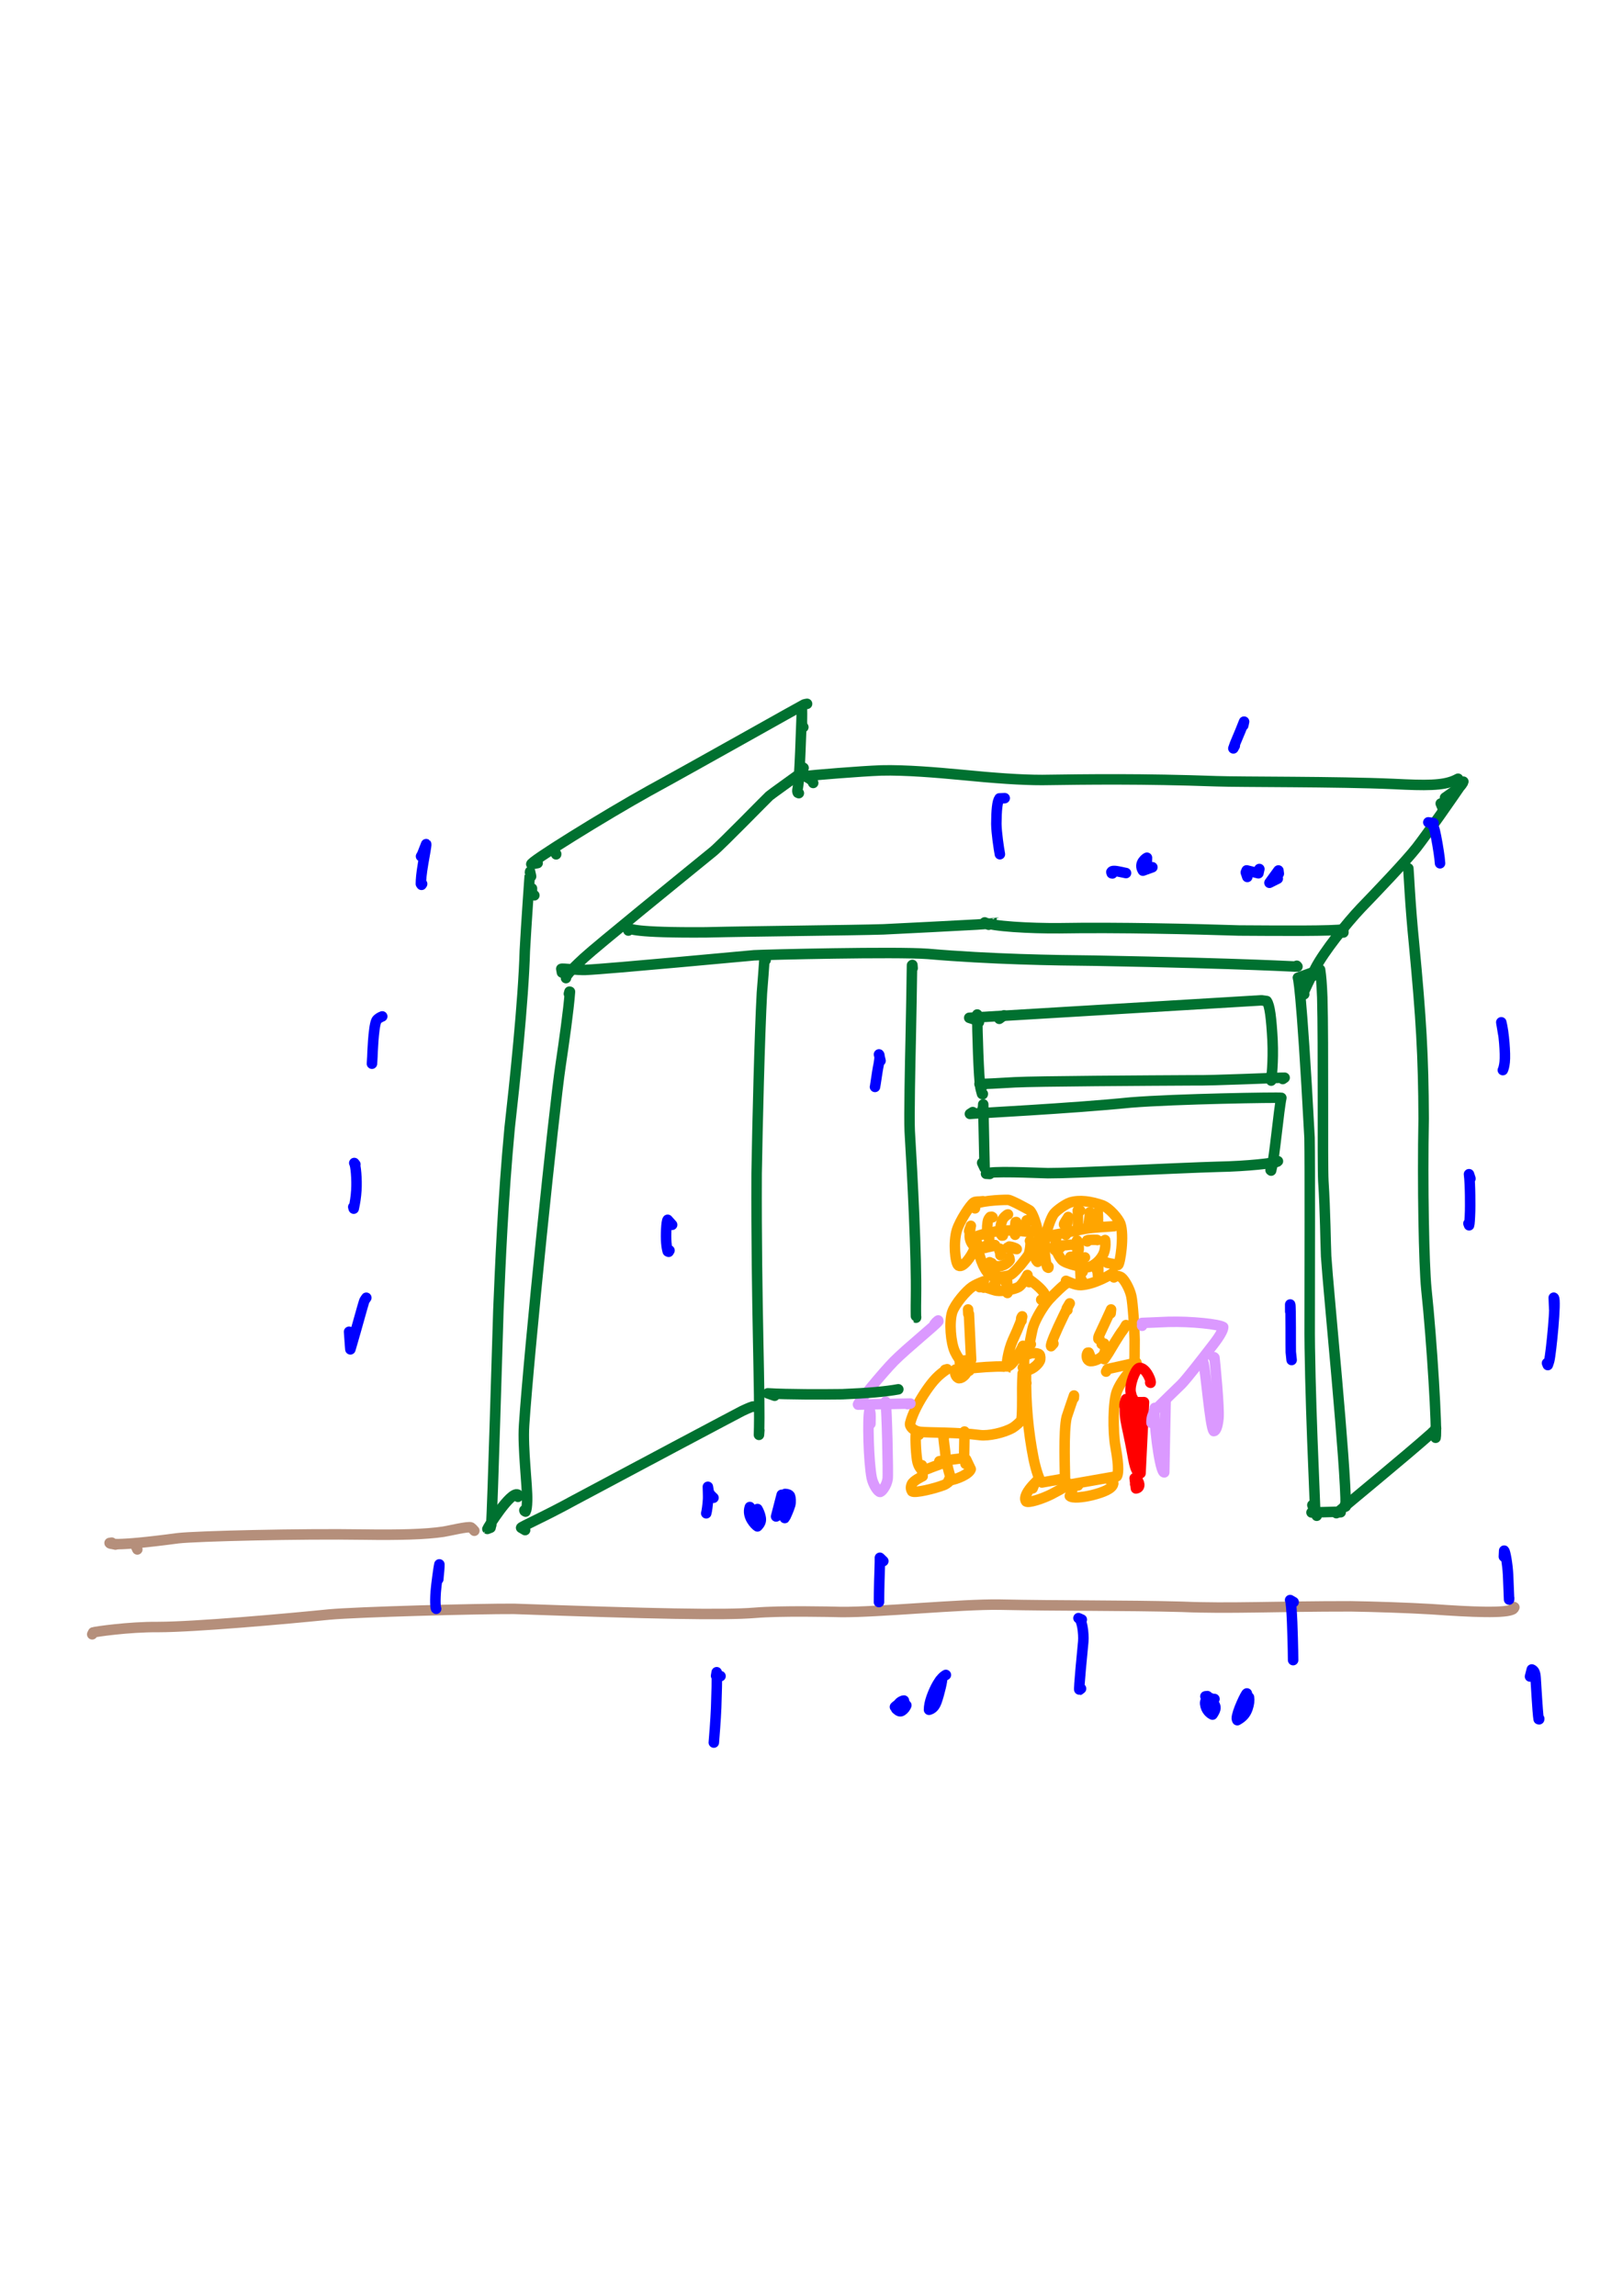 <?xml version="1.0" encoding="UTF-8" standalone="no"?>
<!DOCTYPE svg PUBLIC "-//W3C//DTD SVG 1.1//EN" "http://www.w3.org/Graphics/SVG/1.1/DTD/svg11.dtd">
<svg width="128.40" height="181.68" viewBox="0.00 0.00 535.00 757.00" xmlns="http://www.w3.org/2000/svg" xmlns:xlink="http://www.w3.org/1999/xlink">
<g stroke-linecap="round" id="65">
<path d="M321.42,410.53 C321.42,410.53 321.32,410.51 321.32,410.51 C321.32,410.51 321.27,410.33 321.27,410.33 C321.27,410.33 322.13,409.86 322.13,409.86 C322.58,413.58 323.94,418.16 326.22,420.27 C327.51,421.41 332.10,420.88 333.23,420.20 C335.09,419.04 338.70,414.22 339.00,413.69 C339.34,413.05 339.62,411.51 339.69,410.29 C339.72,409.58 339.65,409.08 339.58,409.02 C339.58,409.02 339.51,409.07 339.51,409.07" fill="none" stroke="rgb(255, 165, 0)" stroke-width="3.46" stroke-opacity="1.00" stroke-linejoin="round"/>
<path d="M327.67,418.87 C327.66,418.75 327.65,418.64 327.64,418.53 C327.62,418.36 327.60,418.19 327.58,418.02 C327.58,418.02 327.84,417.93 327.84,417.93 C327.84,417.93 328.12,424.49 328.12,424.49 C328.12,424.49 327.69,423.50 327.69,423.50" fill="none" stroke="rgb(255, 165, 0)" stroke-width="3.46" stroke-opacity="1.00" stroke-linejoin="round"/>
<path d="M331.41,422.64 C331.41,422.49 331.42,422.38 331.43,422.31 C331.43,422.24 331.46,422.09 331.49,421.89 C331.49,421.89 331.79,421.69 331.79,421.69 C331.97,421.97 332.02,422.36 332.04,424.22 C332.05,424.63 332.07,425.31 332.10,426.26 C332.10,426.26 332.15,425.93 332.15,425.93" fill="none" stroke="rgb(255, 165, 0)" stroke-width="3.46" stroke-opacity="1.00" stroke-linejoin="round"/>
<path d="M325.28,410.96 C325.28,410.96 325.25,410.77 325.25,410.77 C325.25,410.77 325.08,410.62 325.08,410.62 C325.08,410.62 325.04,410.68 325.04,410.68 C325.04,410.68 327.46,410.46 327.46,410.46 C327.46,410.46 324.69,411.40 324.69,411.40 C324.85,411.28 326.67,410.96 327.37,410.77 C327.63,410.70 327.83,410.59 327.97,410.44 C327.93,410.48 327.90,410.50 327.88,410.51 C327.87,410.52 327.84,410.54 327.81,410.55" fill="none" stroke="rgb(255, 165, 0)" stroke-width="3.46" stroke-opacity="1.00" stroke-linejoin="round"/>
<path d="M332.95,411.57 C332.95,411.57 332.08,411.31 332.08,411.31 C332.08,411.31 335.15,411.79 335.15,411.79 C334.82,411.37 333.28,411.00 332.74,410.94 C332.74,410.93 332.72,410.93 332.72,410.93 C332.72,410.93 332.85,410.96 332.85,410.96" fill="none" stroke="rgb(255, 165, 0)" stroke-width="3.46" stroke-opacity="1.00" stroke-linejoin="round"/>
<path d="M329.45,412.30 C329.45,412.30 329.57,411.65 329.57,411.65 C329.57,411.65 329.77,413.79 329.77,413.79 C329.77,413.79 330.03,413.17 330.03,413.17" fill="none" stroke="rgb(255, 165, 0)" stroke-width="3.46" stroke-opacity="1.00" stroke-linejoin="round"/>
<path d="M326.94,416.44 C326.94,416.44 326.43,416.44 326.43,416.44 C326.43,416.44 326.24,416.12 326.24,416.12 C327.28,417.29 328.92,417.94 330.89,417.03 C331.83,416.58 332.56,415.93 332.84,415.43 C332.84,415.43 332.68,414.58 332.68,414.58" fill="none" stroke="rgb(255, 165, 0)" stroke-width="3.46" stroke-opacity="1.00" stroke-linejoin="round"/>
<path d="M324.02,396.00 C323.87,396.00 323.74,396.01 323.64,396.03 C322.70,396.21 321.72,395.96 320.99,396.42 C319.88,397.16 316.44,402.31 315.42,405.56 C314.22,409.47 314.83,416.38 315.95,417.22 C317.44,418.18 320.25,414.03 321.06,412.01 C321.06,412.01 321.11,412.09 321.11,412.09" fill="none" stroke="rgb(255, 165, 0)" stroke-width="3.46" stroke-opacity="1.00" stroke-linejoin="round"/>
<path d="M321.39,398.36 C321.39,398.36 321.33,397.26 321.33,397.26 C322.04,395.97 329.64,395.51 332.33,395.56 C333.36,395.59 339.26,398.88 339.36,398.96 C340.48,399.82 341.61,403.63 342.12,405.89 C343.62,412.79 342.29,415.72 342.05,416.00 C341.43,415.52 341.02,414.27 340.62,411.60 C340.57,411.27 340.52,410.93 340.47,410.60 C340.47,410.60 340.39,410.61 340.39,410.61" fill="none" stroke="rgb(255, 165, 0)" stroke-width="3.46" stroke-opacity="1.00" stroke-linejoin="round"/>
<path d="M319.46,405.84 C319.51,405.62 319.56,405.45 319.60,405.33 C319.70,405.08 319.81,404.83 319.91,404.58 C319.95,404.47 319.99,404.31 320.03,404.11 C319.95,404.23 319.72,405.84 319.64,407.03 C319.52,408.92 320.56,410.44 321.05,410.65 C321.05,410.65 321.51,410.50 321.51,410.50" fill="none" stroke="rgb(255, 165, 0)" stroke-width="3.46" stroke-opacity="1.00" stroke-linejoin="round"/>
<path d="M327.18,401.30 C327.18,401.30 326.94,401.13 326.94,401.13 C326.94,401.13 326.43,401.17 326.43,401.17 C326.01,401.60 325.69,402.07 325.57,402.90 C325.02,406.69 325.94,408.44 326.08,408.37" fill="none" stroke="rgb(255, 165, 0)" stroke-width="3.46" stroke-opacity="1.00" stroke-linejoin="round"/>
<path d="M332.27,400.35 C331.97,400.33 330.70,401.41 330.37,402.30 C329.28,405.27 329.90,407.02 330.24,407.33 C330.24,407.33 330.58,407.31 330.58,407.31" fill="none" stroke="rgb(255, 165, 0)" stroke-width="3.46" stroke-opacity="1.00" stroke-linejoin="round"/>
<path d="M335.00,402.86 C335.00,402.86 334.77,402.90 334.77,402.90 C334.65,403.81 334.58,404.46 334.57,404.87 C334.56,405.28 334.57,406.01 334.62,407.07" fill="none" stroke="rgb(255, 165, 0)" stroke-width="3.46" stroke-opacity="1.00" stroke-linejoin="round"/>
<path d="M338.31,402.77 C338.31,402.77 338.43,402.30 338.43,402.30 C338.38,402.60 338.34,402.82 338.31,402.96 C338.18,403.55 338.05,403.99 337.91,404.28 C337.80,404.51 337.55,404.91 337.15,405.48" fill="none" stroke="rgb(255, 165, 0)" stroke-width="3.46" stroke-opacity="1.00" stroke-linejoin="round"/>
<path d="M322.00,408.17 C322.00,408.17 322.28,407.44 322.28,407.44 C323.86,406.91 325.02,406.60 327.17,406.17 C334.00,404.84 339.80,406.47 340.13,406.19 C340.13,406.19 340.23,405.88 340.23,405.88 C340.23,405.88 340.16,405.85 340.16,405.85" fill="none" stroke="rgb(255, 165, 0)" stroke-width="3.46" stroke-opacity="1.00" stroke-linejoin="round"/>
<path d="M322.95,424.35 C323.16,423.75 323.41,423.09 323.58,422.89 C323.77,422.65 324.21,422.40 324.34,422.38 C322.54,423.08 321.32,423.64 320.44,424.24 C318.49,425.58 314.82,429.83 313.89,432.57 C312.84,435.84 313.38,442.63 314.78,445.64 C315.63,447.42 316.56,448.65 316.87,448.60 C316.87,448.60 320.13,448.30 320.13,448.30 C320.13,448.30 319.39,433.15 319.39,433.15 C319.39,433.15 319.19,433.19 319.19,433.19 C319.19,433.19 319.12,431.68 319.12,431.68" fill="none" stroke="rgb(255, 165, 0)" stroke-width="3.46" stroke-opacity="1.00" stroke-linejoin="round"/>
<path d="M339.26,422.70 C339.26,422.70 339.51,421.94 339.51,421.94 C339.75,422.16 343.51,424.75 344.43,426.76 C344.74,427.46 344.66,428.46 344.52,428.69 C344.52,428.69 343.22,428.48 343.22,428.48" fill="none" stroke="rgb(255, 165, 0)" stroke-width="3.46" stroke-opacity="1.00" stroke-linejoin="round"/>
<path d="M336.75,435.39 C336.64,435.25 336.55,434.81 336.64,434.51 C336.67,434.40 336.78,434.22 336.95,433.95 C337.07,434.26 336.03,437.09 333.81,441.91 C332.29,445.41 331.67,450.05 331.97,450.44 C333.69,450.67 336.61,445.05 337.21,443.68 C337.21,443.68 337.05,443.94 337.05,443.94" fill="none" stroke="rgb(255, 165, 0)" stroke-width="3.46" stroke-opacity="1.00" stroke-linejoin="round"/>
<path d="M316.02,451.39 C316.02,451.39 314.96,451.49 314.96,451.49 C314.49,452.71 315.26,454.29 316.17,454.37 C317.10,454.40 318.67,453.03 318.72,451.98 C318.73,451.42 318.24,450.42 317.73,449.88 C317.28,449.42 316.73,449.21 316.39,449.25" fill="none" stroke="rgb(255, 165, 0)" stroke-width="3.46" stroke-opacity="1.00" stroke-linejoin="round"/>
<path d="M319.52,451.88 C319.52,451.88 319.11,451.26 319.11,451.26 C321.67,450.79 328.70,450.37 330.69,450.52 C331.00,450.55 333.31,450.79 333.29,450.79" fill="none" stroke="rgb(255, 165, 0)" stroke-width="3.46" stroke-opacity="1.00" stroke-linejoin="round"/>
<path d="M311.52,451.58 C311.52,451.58 312.21,451.38 312.21,451.38 C309.41,453.17 307.61,455.13 305.35,458.41 C302.89,462.01 300.74,466.13 300.01,469.21 C299.76,470.35 301.22,471.79 303.33,472.04 C306.28,472.35 315.45,472.12 323.15,473.12 C325.66,473.43 330.87,472.43 333.87,470.67 C334.79,470.12 336.41,468.65 336.62,468.22 C337.02,467.29 336.97,460.87 336.95,457.75 C336.94,454.31 337.30,450.35 337.30,450.37 C337.30,450.37 337.17,450.82 337.17,450.82" fill="none" stroke="rgb(255, 165, 0)" stroke-width="3.46" stroke-opacity="1.00" stroke-linejoin="round"/>
<path d="M302.90,473.03 C302.76,473.10 302.66,473.13 302.60,473.13 C302.54,473.13 302.43,473.11 302.26,473.06 C302.26,473.06 301.98,472.30 301.98,472.30 C301.68,472.84 301.84,478.25 302.31,481.33 C302.66,483.51 303.84,484.96 304.59,484.72 C304.81,484.65 309.81,482.58 311.66,482.17 C312.09,481.51 311.01,474.66 311.00,473.94 C311.00,473.86 311.01,473.81 311.02,473.79 C311.02,473.79 311.11,474.08 311.11,474.08" fill="none" stroke="rgb(255, 165, 0)" stroke-width="3.46" stroke-opacity="1.00" stroke-linejoin="round"/>
<path d="M310.57,482.17 C310.57,482.17 309.65,481.71 309.65,481.71 C309.65,481.71 317.80,480.66 317.80,480.66 C317.80,480.66 317.94,471.93 317.94,471.93 C317.94,471.93 317.68,472.90 317.68,472.90" fill="none" stroke="rgb(255, 165, 0)" stroke-width="3.46" stroke-opacity="1.00" stroke-linejoin="round"/>
<path d="M303.91,484.10 C303.91,484.10 303.90,483.04 303.90,483.04 C303.90,483.04 304.14,486.66 304.14,486.66 C303.70,486.89 301.11,488.11 300.56,489.29 C300.09,490.37 300.32,491.10 300.65,491.64 C301.58,492.32 308.05,490.76 311.15,489.56 C312.12,489.16 313.10,488.32 313.41,487.70 C313.56,487.33 311.93,482.97 312.18,481.78 C312.20,481.69 312.26,481.55 312.35,481.37 C312.35,481.37 312.49,481.37 312.49,481.37 C312.49,481.37 312.44,481.53 312.44,481.53" fill="none" stroke="rgb(255, 165, 0)" stroke-width="3.46" stroke-opacity="1.00" stroke-linejoin="round"/>
<path d="M318.26,482.57 C318.28,482.25 318.30,482.01 318.32,481.87 C318.34,481.73 318.38,481.47 318.46,481.11 C318.46,481.11 320.00,484.34 320.00,484.34 C319.46,485.97 315.49,487.68 312.96,488.05 C312.96,488.05 312.76,487.91 312.76,487.91 C312.76,487.91 313.37,487.73 313.37,487.73" fill="none" stroke="rgb(255, 165, 0)" stroke-width="3.46" stroke-opacity="1.00" stroke-linejoin="round"/>
<path d="M324.27,424.51 C324.27,424.51 323.58,424.10 323.58,424.10 C324.04,424.02 327.42,425.34 328.50,425.51 C330.41,425.79 334.30,425.17 335.86,424.23 C336.97,423.52 338.44,420.90 338.69,420.33 C338.69,420.33 338.67,420.41 338.67,420.41" fill="none" stroke="rgb(255, 165, 0)" stroke-width="3.46" stroke-opacity="1.00" stroke-linejoin="round"/>
<path d="M347.69,412.09 C347.70,411.86 347.72,411.69 347.73,411.58 C347.75,411.46 347.80,411.25 347.87,410.93 C347.87,410.93 347.64,410.67 347.64,410.67 C347.89,410.95 348.37,413.41 350.00,415.32 C351.19,416.66 357.06,417.97 358.70,417.74 C360.69,417.40 363.16,415.16 363.97,412.76 C364.53,411.00 364.39,409.29 364.28,408.80 C364.28,408.80 363.72,409.12 363.72,409.12" fill="none" stroke="rgb(255, 165, 0)" stroke-width="3.46" stroke-opacity="1.00" stroke-linejoin="round"/>
<path d="M345.58,417.95 C345.58,417.95 345.64,417.61 345.64,417.61 C345.64,417.61 345.57,417.51 345.57,417.51 C345.57,417.51 345.27,417.79 345.27,417.79 C344.82,417.19 344.03,412.21 344.40,409.19 C344.83,405.74 346.49,401.36 347.40,400.17 C348.48,398.81 351.40,396.88 352.75,396.43 C355.88,395.46 359.57,396.06 363.24,397.30 C365.77,398.19 368.71,401.83 369.29,403.37 C370.69,407.32 369.21,416.66 368.56,417.03 C368.56,417.03 364.98,416.32 364.98,416.32 C364.98,416.32 364.95,416.26 364.95,416.26" fill="none" stroke="rgb(255, 165, 0)" stroke-width="3.46" stroke-opacity="1.00" stroke-linejoin="round"/>
<path d="M348.09,408.69 C348.09,408.69 348.05,408.77 348.05,408.77" fill="none" stroke="rgb(255, 165, 0)" stroke-width="3.46" stroke-opacity="1.00" stroke-linejoin="round"/>
<path d="M347.45,408.23 C347.42,407.89 347.40,407.67 347.41,407.56 C347.42,407.46 347.46,407.31 347.53,407.12 C347.53,407.12 347.01,407.18 347.01,407.18 C350.18,406.65 355.66,405.45 357.90,405.06 C360.67,404.60 365.45,404.41 366.24,404.32 C366.57,404.27 367.17,404.24 367.21,404.24" fill="none" stroke="rgb(255, 165, 0)" stroke-width="3.46" stroke-opacity="1.00" stroke-linejoin="round"/>
<path d="M350.73,403.69 C350.68,403.53 350.89,403.12 351.49,402.21 C351.67,401.94 351.85,401.67 352.02,401.40 C352.07,401.32 352.11,401.25 352.13,401.19 C351.72,403.43 351.41,405.46 351.33,406.48 C351.32,406.70 351.32,406.90 351.34,407.08 C351.34,407.08 351.37,406.98 351.37,406.98" fill="none" stroke="rgb(255, 165, 0)" stroke-width="3.46" stroke-opacity="1.00" stroke-linejoin="round"/>
<path d="M356.12,399.15 C356.12,399.15 355.26,399.07 355.26,399.07 C355.35,400.03 355.33,401.84 355.31,403.10 C355.31,403.49 355.33,404.04 355.38,404.77 C355.43,404.72 355.46,404.68 355.48,404.64 C355.49,404.60 355.51,404.51 355.53,404.36" fill="none" stroke="rgb(255, 165, 0)" stroke-width="3.46" stroke-opacity="1.00" stroke-linejoin="round"/>
<path d="M359.25,400.44 C359.25,400.44 359.25,399.63 359.25,399.63 C359.38,399.85 358.97,402.77 358.77,403.91 C358.76,403.95 358.73,404.10 358.74,404.05 C358.74,404.05 358.78,403.68 358.78,403.68" fill="none" stroke="rgb(255, 165, 0)" stroke-width="3.46" stroke-opacity="1.00" stroke-linejoin="round"/>
<path d="M361.73,400.26 C361.73,400.26 361.86,399.66 361.86,399.66 C361.92,400.56 361.95,401.41 361.95,402.75 C361.95,403.10 361.95,403.45 361.95,403.80" fill="none" stroke="rgb(255, 165, 0)" stroke-width="3.46" stroke-opacity="1.00" stroke-linejoin="round"/>
<path d="M349.56,411.29 C349.56,411.29 349.75,410.64 349.75,410.64 C351.28,410.53 352.62,410.36 353.05,410.34 C353.17,410.34 353.31,410.36 353.45,410.40" fill="none" stroke="rgb(255, 165, 0)" stroke-width="3.46" stroke-opacity="1.00" stroke-linejoin="round"/>
<path d="M358.42,409.27 C358.42,409.27 358.41,408.86 358.41,408.86 C358.46,408.83 359.06,408.75 359.70,408.73 C360.36,408.71 360.93,408.71 361.40,408.74 C361.58,408.75 361.68,408.77 361.72,408.81" fill="none" stroke="rgb(255, 165, 0)" stroke-width="3.46" stroke-opacity="1.00" stroke-linejoin="round"/>
<path d="M355.05,409.48 C355.05,409.48 354.93,409.19 354.93,409.19 C354.93,409.19 355.04,408.93 355.04,408.93 C355.39,409.27 355.63,410.43 355.60,411.79 C355.59,412.28 355.42,412.54 355.33,412.60 C355.33,412.60 355.16,412.52 355.16,412.52" fill="none" stroke="rgb(255, 165, 0)" stroke-width="3.46" stroke-opacity="1.00" stroke-linejoin="round"/>
<path d="M353.21,414.30 C353.21,414.30 352.82,414.34 352.82,414.34 C352.86,414.58 353.47,414.92 354.42,415.06 C355.95,415.28 357.13,415.04 357.64,414.53 C357.64,414.53 357.41,414.67 357.41,414.67" fill="none" stroke="rgb(255, 165, 0)" stroke-width="3.46" stroke-opacity="1.00" stroke-linejoin="round"/>
<path d="M356.89,419.26 C356.89,419.26 356.35,419.15 356.35,419.15 C356.35,419.15 356.10,418.29 356.10,418.29 C356.10,418.29 356.26,421.88 356.26,421.88 C356.26,421.88 356.75,422.29 356.75,422.29" fill="none" stroke="rgb(255, 165, 0)" stroke-width="3.46" stroke-opacity="1.00" stroke-linejoin="round"/>
<path d="M361.95,417.24 C361.95,417.24 361.54,416.84 361.54,416.84 C361.54,416.84 361.96,420.68 361.96,420.68" fill="none" stroke="rgb(255, 165, 0)" stroke-width="3.46" stroke-opacity="1.00" stroke-linejoin="round"/>
<path d="M361.64,418.80 C361.60,418.30 361.48,417.42 361.50,417.26 C361.52,417.12 361.60,416.83 361.75,416.39 C361.75,416.39 362.03,416.26 362.03,416.26 C362.03,416.26 362.05,420.62 362.05,420.62 C362.05,420.62 362.13,420.30 362.13,420.30" fill="none" stroke="rgb(255, 165, 0)" stroke-width="3.46" stroke-opacity="1.00" stroke-linejoin="round"/>
<path d="M351.55,422.30 C351.55,422.30 351.39,422.24 351.39,422.24 C351.82,422.37 354.38,423.73 356.24,423.67 C360.82,423.43 366.52,420.06 366.88,419.59 C366.88,419.59 366.58,419.85 366.58,419.85" fill="none" stroke="rgb(255, 165, 0)" stroke-width="3.46" stroke-opacity="1.00" stroke-linejoin="round"/>
<path d="M367.19,421.13 C367.19,421.13 366.81,420.76 366.81,420.76 C367.55,420.46 368.84,420.60 369.62,421.09 C370.61,421.77 372.36,424.78 372.92,427.28 C373.43,429.61 373.98,438.21 374.02,441.57 C374.02,444.64 374.01,449.73 373.86,451.23 C373.86,451.23 373.78,450.82 373.78,450.82" fill="none" stroke="rgb(255, 165, 0)" stroke-width="3.46" stroke-opacity="1.00" stroke-linejoin="round"/>
<path d="M364.61,452.19 C364.61,452.19 365.07,451.34 365.07,451.34 C365.07,451.34 374.63,449.23 374.63,449.23 C374.63,449.23 374.63,449.37 374.63,449.37" fill="none" stroke="rgb(255, 165, 0)" stroke-width="3.46" stroke-opacity="1.00" stroke-linejoin="round"/>
<path d="M366.12,432.97 C366.12,432.97 366.25,431.68 366.25,431.68 C366.39,431.51 362.98,438.80 362.35,440.14 C362.04,440.80 362.04,441.13 362.08,441.42 C362.08,441.42 362.43,441.36 362.43,441.36" fill="none" stroke="rgb(255, 165, 0)" stroke-width="3.46" stroke-opacity="1.00" stroke-linejoin="round"/>
<path d="M371.18,436.83 C371.00,437.15 370.50,438.03 370.29,438.30 C368.75,440.26 366.06,444.94 365.38,446.05 C365.09,446.52 364.63,447.19 364.00,448.07 C364.00,447.94 364.00,447.86 364.00,447.82 C364.01,447.78 364.02,447.73 364.03,447.66" fill="none" stroke="rgb(255, 165, 0)" stroke-width="3.46" stroke-opacity="1.00" stroke-linejoin="round"/>
<path d="M359.31,446.92 C359.31,446.92 358.88,445.90 358.88,445.90 C358.88,445.90 358.55,445.94 358.55,445.94 C358.08,446.56 358.06,448.14 359.04,448.63 C360.07,449.09 362.96,447.98 363.83,446.54 C364.48,445.42 364.49,443.53 364.00,442.94 C364.00,442.94 363.15,443.07 363.15,443.07" fill="none" stroke="rgb(255, 165, 0)" stroke-width="3.46" stroke-opacity="1.00" stroke-linejoin="round"/>
<path d="M351.86,431.89 C351.86,431.89 351.63,431.36 351.63,431.36 C351.63,431.36 352.62,429.68 352.62,429.68 C352.05,430.77 351.21,432.47 350.61,433.70 C347.99,439.08 346.23,443.28 346.47,443.81 C346.47,443.81 347.25,442.95 347.25,442.95" fill="none" stroke="rgb(255, 165, 0)" stroke-width="3.46" stroke-opacity="1.00" stroke-linejoin="round"/>
<path d="M352.51,422.82 C352.48,422.91 351.88,422.94 351.64,423.03 C350.87,423.33 347.63,426.42 345.77,428.46 C343.83,430.64 341.44,434.71 340.59,437.31 C340.15,438.69 339.46,442.74 339.30,443.27 C339.30,443.27 339.80,443.15 339.80,443.15" fill="none" stroke="rgb(255, 165, 0)" stroke-width="3.46" stroke-opacity="1.00" stroke-linejoin="round"/>
<path d="M339.29,446.36 C339.29,446.36 338.91,445.65 338.91,445.65 C338.91,445.65 338.27,445.72 338.27,445.72 C337.40,447.45 337.25,450.82 338.31,451.70 C339.71,451.91 342.16,450.04 342.78,448.59 C343.02,447.97 342.96,446.97 342.67,446.57 C342.05,445.81 338.96,446.06 338.45,446.47 C338.45,446.47 338.57,446.51 338.57,446.51" fill="none" stroke="rgb(255, 165, 0)" stroke-width="3.46" stroke-opacity="1.00" stroke-linejoin="round"/>
<path d="M338.34,455.96 C338.07,455.18 337.96,454.40 338.07,453.75 C338.09,453.61 338.14,453.43 338.22,453.19 C338.13,462.74 338.90,471.77 340.73,480.97 C341.49,484.65 342.75,488.47 343.45,488.73 C343.45,488.73 351.07,487.40 351.07,487.40 C351.10,486.20 350.48,471.47 351.63,467.13 C351.82,466.43 353.84,460.64 354.03,460.05 C354.03,460.05 353.97,460.90 353.97,460.90" fill="none" stroke="rgb(255, 165, 0)" stroke-width="3.46" stroke-opacity="1.00" stroke-linejoin="round"/>
<path d="M371.73,453.32 C371.77,453.07 371.83,452.88 371.90,452.76 C372.00,452.59 372.59,451.96 372.59,451.96 C371.78,452.85 369.38,455.58 368.18,458.66 C366.87,462.12 366.82,472.11 367.69,476.85 C369.07,484.27 368.47,486.22 368.16,486.68 C368.16,486.68 352.44,489.43 352.44,489.43 C352.44,489.43 352.62,489.37 352.62,489.37 C352.62,489.37 352.64,489.46 352.64,489.46" fill="none" stroke="rgb(255, 165, 0)" stroke-width="3.46" stroke-opacity="1.00" stroke-linejoin="round"/>
<path d="M340.40,490.66 C340.73,489.78 340.98,489.21 341.14,488.95 C341.30,488.69 341.60,488.37 342.03,488.00 C337.12,492.66 337.87,494.52 338.25,494.97 C338.99,495.57 343.40,494.20 346.57,492.62 C350.81,490.40 351.78,489.77 351.88,489.26 C351.94,488.67 350.80,487.91 350.28,488.08 C350.28,488.08 350.17,488.22 350.17,488.22" fill="none" stroke="rgb(255, 165, 0)" stroke-width="3.46" stroke-opacity="1.00" stroke-linejoin="round"/>
<path d="M355.36,489.71 C355.36,489.71 353.98,489.80 353.98,489.80 C353.98,489.80 352.65,493.19 352.65,493.19 C353.44,493.99 356.92,493.66 360.06,492.89 C363.67,491.96 366.70,490.79 366.97,489.08 C367.03,488.47 366.22,487.70 365.69,487.57 C365.60,487.55 365.48,487.55 365.34,487.57" fill="none" stroke="rgb(255, 165, 0)" stroke-width="3.46" stroke-opacity="1.00" stroke-linejoin="round"/>
<path d="M370.78,464.08 C370.59,463.49 370.64,462.82 370.99,461.78 C371.03,461.67 371.09,461.49 371.18,461.24 C370.78,462.04 370.67,465.78 371.04,468.12 C371.36,470.02 372.64,475.48 373.33,479.55 C374.07,483.89 374.66,485.06 375.37,485.46 C375.47,485.51 375.67,485.59 375.96,485.68 C375.96,485.68 377.10,462.24 377.10,462.24 C376.06,462.29 374.42,462.26 371.42,462.15 C371.41,462.15 371.38,462.15 371.39,462.15 C371.39,462.15 371.49,462.12 371.49,462.12" fill="none" stroke="rgb(255, 0, 0)" stroke-width="3.46" stroke-opacity="1.00" stroke-linejoin="round"/>
<path d="M373.41,460.99 C373.41,460.99 373.20,460.88 373.20,460.88 C373.06,460.29 372.73,459.13 372.70,458.93 C372.34,456.36 374.13,451.65 375.38,451.02 C376.29,450.65 377.89,451.74 378.97,454.40 C379.27,455.15 379.35,455.69 379.29,455.87 C379.29,455.87 379.14,455.80 379.14,455.80" fill="none" stroke="rgb(255, 0, 0)" stroke-width="3.46" stroke-opacity="1.00" stroke-linejoin="round"/>
<path d="M374.95,487.66 C374.95,487.66 374.02,487.32 374.02,487.32 C374.02,487.32 374.45,490.69 374.45,490.69 C376.28,490.50 375.36,488.12 374.84,488.09 C374.84,488.09 374.19,489.25 374.19,489.25 C374.19,489.25 374.33,489.18 374.33,489.18" fill="none" stroke="rgb(255, 0, 0)" stroke-width="3.46" stroke-opacity="1.00" stroke-linejoin="round"/>
<path d="M373.23,466.47 C373.85,464.80 374.15,464.14 374.16,463.99 C374.17,463.94 374.17,463.79 374.17,463.55 C374.09,466.08 373.89,471.64 373.76,474.66 C373.73,475.36 373.69,476.06 373.66,476.75 C373.66,476.75 373.54,475.79 373.54,475.79" fill="none" stroke="rgb(255, 0, 0)" stroke-width="3.46" stroke-opacity="1.00" stroke-linejoin="round"/>
<path d="M308.02,436.55 C308.54,435.91 308.77,435.64 308.93,435.54 C309.02,435.48 309.14,435.40 309.27,435.31 C309.27,435.31 309.32,435.58 309.32,435.58 C308.76,436.55 298.94,444.47 294.72,448.72 C291.03,452.46 282.55,462.77 282.82,463.06 C282.82,463.06 300.11,462.71 300.11,462.71 C300.11,462.71 299.13,462.91 299.13,462.91" fill="none" stroke="rgb(219, 153, 255)" stroke-width="3.46" stroke-opacity="1.00" stroke-linejoin="round"/>
<path d="M286.93,469.39 C286.92,468.69 286.94,467.71 286.96,467.04 C286.98,465.34 286.68,464.92 286.62,464.90 C285.92,467.41 286.32,482.05 287.35,487.22 C287.81,489.44 289.40,491.88 290.13,491.85 C290.65,491.77 292.24,489.91 292.60,487.58 C292.84,485.97 292.31,463.48 291.92,462.09 C291.92,462.09 291.50,463.14 291.50,463.14" fill="none" stroke="rgb(219, 153, 255)" stroke-width="3.46" stroke-opacity="1.00" stroke-linejoin="round"/>
<path d="M376.48,437.07 C376.51,436.85 376.53,436.71 376.53,436.63 C376.53,436.57 376.52,436.45 376.50,436.28 C376.49,436.23 376.49,436.18 376.48,436.13 C377.97,436.09 382.44,435.88 385.12,435.77 C392.71,435.56 401.87,436.57 403.21,437.49 C403.15,439.29 400.09,443.05 398.89,444.60 C396.48,447.73 391.38,454.33 389.42,456.35 C389.14,456.64 381.25,464.22 381.31,464.34 C381.31,464.34 381.63,463.88 381.63,463.88" fill="none" stroke="rgb(219, 153, 255)" stroke-width="3.46" stroke-opacity="1.00" stroke-linejoin="round"/>
<path d="M396.62,450.59 C396.62,450.59 396.62,449.00 396.62,449.00 C397.42,451.28 398.86,470.50 400.09,471.80 C400.78,471.79 401.36,470.36 401.65,467.62 C402.01,464.14 400.43,448.35 400.33,447.57 C400.33,447.57 400.17,447.43 400.17,447.43 C400.17,447.43 400.08,447.60 400.08,447.60" fill="none" stroke="rgb(219, 153, 255)" stroke-width="3.46" stroke-opacity="1.00" stroke-linejoin="round"/>
<path d="M379.58,469.08 C379.54,468.55 379.62,467.63 379.80,467.01 C379.91,466.64 380.08,466.29 380.21,465.92 C380.51,465.10 380.70,464.28 380.65,464.14 C380.20,467.88 382.05,483.61 383.55,485.29 C383.62,485.36 383.69,485.39 383.78,485.40 C383.78,485.40 384.23,461.95 384.23,461.95 C384.23,461.95 383.99,463.05 383.99,463.05" fill="none" stroke="rgb(219, 153, 255)" stroke-width="3.46" stroke-opacity="1.00" stroke-linejoin="round"/>
<path d="M183.32,281.65 C183.32,281.65 183.33,281.52 183.33,281.52" fill="none" stroke="rgb(0, 113, 48)" stroke-width="3.46" stroke-opacity="1.00" stroke-linejoin="round"/>
<path d="M177.23,284.53 C177.23,284.53 175.17,284.93 175.17,284.93 C174.02,284.56 199.43,268.79 214.04,260.68 C228.27,252.91 264.51,232.47 265.00,232.27 C265.22,232.19 265.57,232.10 266.04,232.03" fill="none" stroke="rgb(0, 113, 48)" stroke-width="3.46" stroke-opacity="1.00" stroke-linejoin="round"/>
<path d="M264.81,239.72 C264.34,239.28 264.31,238.49 264.36,236.80 C264.37,236.49 264.38,236.01 264.37,235.36 C264.36,234.81 264.35,234.27 264.35,233.73 C264.07,240.01 263.67,256.42 262.97,259.82 C262.78,260.71 262.82,261.06 262.98,261.33 C262.98,261.33 263.33,261.48 263.33,261.48" fill="none" stroke="rgb(0, 113, 48)" stroke-width="3.46" stroke-opacity="1.00" stroke-linejoin="round"/>
<path d="M176.14,295.16 C176.14,295.16 175.32,294.94 175.32,294.94 C175.32,294.94 175.36,292.88 175.36,292.88" fill="none" stroke="rgb(0, 113, 48)" stroke-width="3.46" stroke-opacity="1.00" stroke-linejoin="round"/>
<path d="M175.06,288.94 C175.03,288.73 175.00,288.57 174.98,288.46 C174.92,288.21 174.86,287.96 174.80,287.71 C174.78,287.61 174.75,287.49 174.73,287.35 C174.70,287.20 173.41,305.64 173.00,313.50 C172.54,330.00 169.61,357.57 167.99,371.90 C165.79,395.35 164.91,417.18 164.29,431.86 C163.98,441.04 162.38,496.47 161.94,502.75 C161.94,502.75 162.03,500.80 162.03,500.80" fill="none" stroke="rgb(0, 113, 48)" stroke-width="3.46" stroke-opacity="1.00" stroke-linejoin="round"/>
<path d="M161.71,503.63 C161.71,503.63 160.66,504.04 160.66,504.04 C160.58,503.98 168.31,491.48 170.68,492.73 C170.68,492.73 170.74,493.46 170.74,493.46" fill="none" stroke="rgb(0, 113, 48)" stroke-width="3.46" stroke-opacity="1.00" stroke-linejoin="round"/>
<path d="M187.53,327.62 C187.53,327.62 187.72,326.91 187.72,326.91 C187.72,326.91 187.88,326.95 187.88,326.95 C187.41,333.23 185.91,343.65 184.78,351.26 C182.62,365.68 174.26,446.71 172.76,469.87 C172.26,477.46 173.88,489.86 173.77,494.63 C173.71,496.72 173.53,497.84 173.25,498.33 C173.25,498.33 172.94,498.14 172.94,498.14 C172.94,498.14 172.85,497.90 172.85,497.90" fill="none" stroke="rgb(0, 113, 48)" stroke-width="3.46" stroke-opacity="1.00" stroke-linejoin="round"/>
<path d="M186.57,322.45 C186.39,321.49 190.14,317.98 192.41,315.87 C196.87,311.76 224.65,289.22 235.05,280.74 C237.79,278.50 252.72,263.18 253.61,262.38 C254.17,261.88 262.22,256.14 263.35,255.30 C264.35,254.56 264.71,253.99 264.89,253.15 C264.89,253.15 264.47,252.88 264.47,252.88" fill="none" stroke="rgb(0, 113, 48)" stroke-width="3.46" stroke-opacity="1.00" stroke-linejoin="round"/>
<path d="M268.06,258.12 C267.73,256.96 265.79,256.13 265.52,256.03 C265.44,256.00 265.38,255.95 265.34,255.87 C267.75,255.55 283.75,254.23 290.47,253.99 C298.45,253.78 309.19,254.72 316.47,255.40 C328.02,256.54 336.74,257.15 343.59,257.14 C358.60,256.93 376.40,256.68 400.97,257.55 C408.72,257.84 440.78,257.63 459.29,258.45 C470.16,259.00 475.42,258.99 479.33,257.35 C479.61,257.24 480.04,257.02 480.63,256.72" fill="none" stroke="rgb(0, 113, 48)" stroke-width="3.46" stroke-opacity="1.00" stroke-linejoin="round"/>
<path d="M475.73,266.82 C475.73,266.82 474.92,264.90 474.92,264.90" fill="none" stroke="rgb(0, 113, 48)" stroke-width="3.46" stroke-opacity="1.00" stroke-linejoin="round"/>
<path d="M476.33,262.97 C477.93,261.86 480.74,259.89 481.06,259.57 C481.68,258.95 482.34,257.95 482.38,257.69 C478.79,262.96 470.71,274.57 466.99,279.38 C463.41,283.95 453.61,294.19 448.61,299.37 C443.93,304.30 436.33,313.82 433.56,319.24 C432.11,322.14 429.81,326.78 429.46,328.00 C429.46,328.00 429.92,327.77 429.92,327.77" fill="none" stroke="rgb(0, 113, 48)" stroke-width="3.46" stroke-opacity="1.00" stroke-linejoin="round"/>
<path d="M207.13,306.78 C207.14,306.58 207.15,306.44 207.18,306.36 C207.20,306.28 207.26,306.15 207.37,305.96 C207.37,305.96 207.48,306.01 207.48,306.01 C207.51,306.17 208.92,307.55 232.71,307.37 C248.80,306.98 280.79,306.71 291.21,306.38 C299.20,306.00 314.60,305.21 322.01,304.80 C324.79,304.64 328.80,304.24 328.77,304.23" fill="none" stroke="rgb(0, 113, 48)" stroke-width="3.46" stroke-opacity="1.00" stroke-linejoin="round"/>
<path d="M185.24,320.61 C185.24,320.61 185.02,319.40 185.02,319.40 C185.45,319.17 190.28,319.85 193.01,319.75 C201.07,319.39 247.53,314.99 248.59,314.93 C252.83,314.70 295.38,313.69 305.82,314.47 C326.62,316.26 347.78,316.59 360.68,316.70 C413.12,317.68 427.28,318.74 427.69,318.65 C427.69,318.65 427.47,318.38 427.47,318.38 C427.47,318.38 427.37,318.41 427.37,318.41" fill="none" stroke="rgb(0, 113, 48)" stroke-width="3.46" stroke-opacity="1.00" stroke-linejoin="round"/>
<path d="M325.90,304.86 C325.90,304.86 324.60,304.08 324.60,304.08 C326.72,305.35 339.49,306.09 349.19,306.01 C368.31,305.68 394.14,306.29 408.35,306.76 C421.59,306.84 440.01,306.99 442.79,306.37 C442.79,306.37 442.84,307.42 442.84,307.42" fill="none" stroke="rgb(0, 113, 48)" stroke-width="3.46" stroke-opacity="1.00" stroke-linejoin="round"/>
<path d="M432.56,321.85 C432.56,321.85 432.44,320.66 432.44,320.66 C432.44,320.66 427.83,322.32 427.83,322.32 C427.81,322.22 428.90,323.32 431.67,375.03 C431.84,384.49 431.72,419.64 431.72,435.66 C431.57,456.47 433.60,497.74 433.57,498.90 C433.57,498.90 432.60,496.17 432.60,496.17" fill="none" stroke="rgb(0, 113, 48)" stroke-width="3.46" stroke-opacity="1.00" stroke-linejoin="round"/>
<path d="M433.24,321.53 C434.03,320.77 434.51,320.31 434.68,320.12 C434.85,319.94 434.96,319.79 435.01,319.68 C435.01,319.68 435.15,319.66 435.15,319.66 C435.51,322.06 435.67,324.15 435.87,328.84 C436.29,343.90 435.91,383.37 436.22,389.29 C436.87,399.38 436.95,410.18 437.14,414.15 C437.89,425.87 443.70,483.26 443.59,496.65 C443.59,496.65 443.46,495.74 443.46,495.74" fill="none" stroke="rgb(0, 113, 48)" stroke-width="3.46" stroke-opacity="1.00" stroke-linejoin="round"/>
<path d="M434.04,499.70 C433.91,499.21 433.77,498.89 433.55,498.81 C433.34,498.73 432.72,498.64 432.32,498.61 C432.32,498.61 440.91,498.38 440.91,498.38 C440.91,498.38 440.52,498.85 440.52,498.85" fill="none" stroke="rgb(0, 113, 48)" stroke-width="3.46" stroke-opacity="1.00" stroke-linejoin="round"/>
<path d="M441.94,498.54 C441.94,498.54 440.97,498.57 440.97,498.57 C443.86,496.01 463.26,480.14 471.73,472.60 C472.90,471.57 473.22,471.23 473.38,470.92 C473.38,470.92 473.23,470.83 473.23,470.83" fill="none" stroke="rgb(0, 113, 48)" stroke-width="3.46" stroke-opacity="1.00" stroke-linejoin="round"/>
<path d="M464.19,286.70 C464.19,286.70 464.24,286.27 464.24,286.27 C464.36,287.19 464.80,298.10 466.13,311.24 C468.44,335.62 469.20,347.75 469.29,368.79 C468.86,390.69 469.40,417.07 470.17,424.89 C472.04,442.38 473.78,471.87 473.23,473.99 C473.23,473.99 472.28,472.11 472.28,472.11" fill="none" stroke="rgb(0, 113, 48)" stroke-width="3.46" stroke-opacity="1.00" stroke-linejoin="round"/>
<path d="M252.38,316.52 C252.31,316.36 252.23,316.06 252.18,315.95 C252.16,315.90 252.11,315.82 252.03,315.70 C251.85,318.66 251.42,323.99 251.15,327.41 C250.40,341.00 249.66,371.52 249.41,386.94 C249.23,430.84 250.67,459.65 250.18,473.03 C250.18,473.03 250.30,471.50 250.30,471.50" fill="none" stroke="rgb(0, 113, 48)" stroke-width="3.46" stroke-opacity="1.00" stroke-linejoin="round"/>
<path d="M173.10,504.43 C173.10,504.43 171.78,503.65 171.78,503.65 C171.92,503.24 179.71,499.86 189.39,494.52 C204.36,486.50 243.71,465.60 244.69,465.13 C246.90,464.08 248.36,463.52 248.38,463.70 C248.38,463.70 248.41,463.76 248.41,463.76" fill="none" stroke="rgb(0, 113, 48)" stroke-width="3.46" stroke-opacity="1.00" stroke-linejoin="round"/>
<path d="M255.35,460.14 C255.35,460.14 253.07,459.34 253.07,459.34 C259.84,459.75 271.38,459.71 277.65,459.63 C285.97,459.30 292.02,458.77 296.12,458.01" fill="none" stroke="rgb(0, 113, 48)" stroke-width="3.46" stroke-opacity="1.00" stroke-linejoin="round"/>
<path d="M300.84,319.17 C300.84,319.17 300.75,318.11 300.75,318.11 C300.75,318.11 300.63,318.21 300.63,318.21 C300.57,323.42 300.35,335.68 300.20,342.72 C300.02,350.52 299.65,368.43 299.88,372.92 C300.74,387.19 302.18,414.31 301.94,427.69 C301.87,431.48 301.92,434.38 301.96,434.40 C301.96,434.40 301.98,434.19 301.98,434.19" fill="none" stroke="rgb(0, 113, 48)" stroke-width="3.46" stroke-opacity="1.00" stroke-linejoin="round"/>
<path d="M322.69,337.00 C322.55,336.72 322.45,336.48 322.40,336.27 C322.24,335.67 322.10,334.57 322.13,334.45 C322.12,339.26 322.61,355.70 323.20,358.65 C323.27,359.01 323.45,359.67 323.72,360.64 C323.72,360.64 323.95,360.74 323.95,360.74 C323.95,360.74 323.97,360.60 323.97,360.60" fill="none" stroke="rgb(0, 113, 48)" stroke-width="3.46" stroke-opacity="1.00" stroke-linejoin="round"/>
<path d="M321.53,336.20 C321.53,336.20 319.49,335.54 319.49,335.54 C319.49,335.54 415.82,329.78 415.82,329.78 C415.82,329.78 417.56,330.02 417.56,330.02 C418.57,331.40 419.07,335.59 419.47,342.86 C419.81,350.31 419.09,355.49 419.02,356.12 C419.01,356.17 419.03,356.28 419.05,356.24 C419.09,356.18 419.08,356.10 419.01,355.99 C418.95,355.88 418.74,355.59 418.40,355.13" fill="none" stroke="rgb(0, 113, 48)" stroke-width="3.46" stroke-opacity="1.00" stroke-linejoin="round"/>
<path d="M323.89,358.05 C323.89,358.05 322.88,357.34 322.88,357.34 C324.86,357.34 328.34,357.18 334.56,356.80 C341.52,356.43 378.57,356.23 393.37,356.15 C399.99,356.27 422.15,355.22 423.46,355.29 C423.46,355.29 422.84,355.72 422.84,355.72" fill="none" stroke="rgb(0, 113, 48)" stroke-width="3.46" stroke-opacity="1.00" stroke-linejoin="round"/>
<path d="M323.73,366.50 C323.82,365.92 324.03,365.11 324.07,364.82 C324.09,364.68 324.10,364.43 324.11,364.07 C324.11,364.07 324.56,385.07 324.56,385.07 C324.56,385.07 323.75,383.35 323.75,383.35" fill="none" stroke="rgb(0, 113, 48)" stroke-width="3.46" stroke-opacity="1.00" stroke-linejoin="round"/>
<path d="M320.65,366.62 C320.65,366.62 319.72,367.22 319.72,367.22 C321.00,367.03 353.25,365.44 372.72,363.46 C387.79,362.25 421.47,361.73 422.38,361.92 C421.53,365.80 420.15,381.54 419.13,385.36 C419.05,385.64 419.02,385.82 419.01,385.91 C418.97,385.89 418.95,385.86 418.93,385.85 C418.91,385.83 418.88,385.80 418.83,385.75" fill="none" stroke="rgb(0, 113, 48)" stroke-width="3.46" stroke-opacity="1.00" stroke-linejoin="round"/>
<path d="M326.26,387.03 C326.26,387.03 325.03,386.95 325.03,386.95 C326.20,385.93 340.92,386.66 345.42,386.76 C354.06,386.80 387.48,385.07 401.43,384.66 C411.35,384.48 420.22,383.41 421.08,382.95 C421.15,382.91 421.20,382.87 421.25,382.81 C421.15,382.84 421.09,382.85 421.06,382.86 C421.03,382.86 420.99,382.87 420.94,382.87" fill="none" stroke="rgb(0, 113, 48)" stroke-width="3.46" stroke-opacity="1.00" stroke-linejoin="round"/>
<path d="M330.94,334.74 C330.94,334.74 329.40,335.88 329.40,335.88" fill="none" stroke="rgb(0, 113, 48)" stroke-width="3.46" stroke-opacity="1.00" stroke-linejoin="round"/>
<path d="M324.94,382.25" fill="none" stroke="rgb(0, 113, 48)" stroke-width="3.46" stroke-opacity="1.00" stroke-linejoin="round"/>
<path d="M45.27,510.80 C45.27,510.80 44.67,509.49 44.67,509.49" fill="none" stroke="rgb(181, 143, 123)" stroke-width="3.46" stroke-opacity="1.00" stroke-linejoin="round"/>
<path d="M38.05,509.20 C38.05,509.20 37.21,508.91 37.21,508.91" fill="none" stroke="rgb(181, 143, 123)" stroke-width="3.46" stroke-opacity="1.00" stroke-linejoin="round"/>
<path d="M36.81,508.56 C36.81,508.56 36.12,508.67 36.12,508.67 C36.14,508.80 36.43,510.07 58.72,507.10 C64.72,506.41 98.98,505.57 119.93,505.90 C131.51,506.07 140.33,505.84 146.16,504.96 C148.03,504.68 154.52,503.08 155.29,503.56 C155.48,503.68 155.84,504.04 156.36,504.64" fill="none" stroke="rgb(181, 143, 123)" stroke-width="3.46" stroke-opacity="1.00" stroke-linejoin="round"/>
<path d="M30.40,538.78 C30.40,538.78 30.71,538.16 30.71,538.16 C31.26,537.95 42.38,536.30 52.08,536.38 C64.29,536.37 94.45,533.67 108.55,532.25 C117.69,531.40 157.73,530.32 169.45,530.39 C214.95,532.01 238.54,532.53 248.85,531.69 C257.51,530.96 273.85,531.34 277.28,531.43 C289.17,531.55 316.92,528.80 329.53,529.00 C349.81,529.43 370.46,529.20 389.56,529.71 C405.29,530.38 420.55,529.54 445.34,529.56 C452.95,529.67 464.29,530.05 471.70,530.49 C485.21,531.45 496.69,531.95 498.81,530.44 C498.95,530.33 499.08,530.15 499.19,529.88 C499.19,529.88 498.99,529.76 498.99,529.76" fill="none" stroke="rgb(181, 143, 123)" stroke-width="3.46" stroke-opacity="1.00" stroke-linejoin="round"/>
<path d="M139.47,281.97 C139.47,281.97 138.79,282.30 138.79,282.30 C138.97,282.00 139.12,281.74 139.22,281.51 C139.33,281.27 140.20,279.01 140.48,278.29 C140.61,278.38 139.92,282.21 139.47,284.72 C138.88,288.26 138.76,289.87 138.74,291.39 C138.74,291.39 138.95,291.70 138.95,291.70 C138.95,291.70 139.15,291.39 139.15,291.39" fill="none" stroke="rgb(0, 0, 255)" stroke-width="3.46" stroke-opacity="1.00" stroke-linejoin="round"/>
<path d="M126.00,335.08 C125.46,335.27 124.43,335.79 124.08,336.46 C123.05,338.50 122.75,348.28 122.75,348.41 C122.73,348.81 122.68,349.56 122.61,350.67" fill="none" stroke="rgb(0, 0, 255)" stroke-width="3.46" stroke-opacity="1.00" stroke-linejoin="round"/>
<path d="M117.14,383.86 C117.14,383.86 116.78,383.41 116.78,383.41 C117.26,384.08 117.70,388.76 117.46,392.50 C117.32,394.63 117.04,396.45 116.60,398.45 C116.60,398.45 116.45,397.90 116.45,397.90" fill="none" stroke="rgb(0, 0, 255)" stroke-width="3.46" stroke-opacity="1.00" stroke-linejoin="round"/>
<path d="M120.75,427.83 C120.38,428.33 120.13,428.73 120.02,429.06 C119.70,429.94 117.28,438.81 116.16,442.58 C115.94,443.33 115.72,444.09 115.50,444.84 C115.47,444.49 115.44,444.13 115.41,443.78 C115.32,442.55 115.15,440.18 115.07,439.04" fill="none" stroke="rgb(0, 0, 255)" stroke-width="3.46" stroke-opacity="1.00" stroke-linejoin="round"/>
<path d="M331.19,263.13 C331.19,263.13 329.46,263.20 329.46,263.20 C328.73,264.21 328.46,267.15 328.43,271.59 C328.47,274.56 329.23,279.64 329.60,281.61" fill="none" stroke="rgb(0, 0, 255)" stroke-width="3.46" stroke-opacity="1.00" stroke-linejoin="round"/>
<path d="M366.70,287.94 C366.70,287.94 366.46,287.89 366.46,287.89 C366.46,287.89 366.34,287.49 366.34,287.49 C366.45,287.28 366.69,286.91 368.55,287.28 C369.43,287.46 370.30,287.64 371.18,287.82" fill="none" stroke="rgb(0, 0, 255)" stroke-width="3.46" stroke-opacity="1.00" stroke-linejoin="round"/>
<path d="M377.97,285.90 C377.99,285.39 378.01,284.88 378.03,284.38 C378.05,283.84 378.06,283.30 378.08,282.76 C377.92,282.76 375.14,284.55 376.74,287.03 C376.74,287.03 379.87,285.90 379.87,285.90" fill="none" stroke="rgb(0, 0, 255)" stroke-width="3.46" stroke-opacity="1.00" stroke-linejoin="round"/>
<path d="M411.16,289.10 C411.16,289.10 410.66,287.61 410.66,287.61 C410.66,287.61 410.94,286.94 410.94,286.94 C410.94,286.94 414.82,287.89 414.82,287.89 C414.82,287.89 415.13,286.48 415.13,286.48" fill="none" stroke="rgb(0, 0, 255)" stroke-width="3.46" stroke-opacity="1.00" stroke-linejoin="round"/>
<path d="M421.54,288.02 C421.54,288.02 421.41,286.97 421.41,286.97 C421.41,286.97 418.46,291.03 418.46,291.03 C418.46,291.03 421.20,289.66 421.20,289.66" fill="none" stroke="rgb(0, 0, 255)" stroke-width="3.46" stroke-opacity="1.00" stroke-linejoin="round"/>
<path d="M409.83,239.16 C409.83,239.16 410.09,237.90 410.09,237.90 C409.40,239.66 408.39,242.19 407.81,243.49 C407.23,244.80 406.91,245.64 406.56,246.72 C406.56,246.72 407.04,245.84 407.04,245.84" fill="none" stroke="rgb(0, 0, 255)" stroke-width="3.46" stroke-opacity="1.00" stroke-linejoin="round"/>
<path d="M472.56,271.35 C472.56,271.35 470.83,271.10 470.83,271.10 C471.81,271.33 472.49,272.08 472.92,273.72 C473.49,275.96 474.29,280.86 474.52,282.83 C474.58,283.29 474.64,283.88 474.69,284.60" fill="none" stroke="rgb(0, 0, 255)" stroke-width="3.46" stroke-opacity="1.00" stroke-linejoin="round"/>
<path d="M495.53,340.93 C495.53,340.93 494.88,337.02 494.88,337.02 C495.74,340.36 496.29,347.44 496.00,350.12 C495.86,351.40 495.62,352.33 495.39,352.78" fill="none" stroke="rgb(0, 0, 255)" stroke-width="3.46" stroke-opacity="1.00" stroke-linejoin="round"/>
<path d="M484.71,388.55 C484.71,388.55 484.24,387.10 484.24,387.10 C484.70,390.56 484.63,398.29 484.60,399.23 C484.52,401.84 484.38,403.68 484.27,403.94 C484.27,403.94 484.05,403.34 484.05,403.34" fill="none" stroke="rgb(0, 0, 255)" stroke-width="3.46" stroke-opacity="1.00" stroke-linejoin="round"/>
<path d="M512.33,431.64 C512.33,431.64 512.17,427.81 512.17,427.81 C513.10,428.36 511.26,446.29 510.69,448.55 C510.62,448.84 510.46,449.33 510.21,450.02 C510.21,450.02 509.95,449.38 509.95,449.38" fill="none" stroke="rgb(0, 0, 255)" stroke-width="3.46" stroke-opacity="1.00" stroke-linejoin="round"/>
<path d="M495.73,513.17 C495.73,513.17 495.83,511.20 495.83,511.20 C496.19,511.56 496.92,515.49 497.12,519.19 C497.25,522.38 497.42,526.44 497.45,527.32 C497.45,527.32 497.47,526.79 497.47,526.79" fill="none" stroke="rgb(0, 0, 255)" stroke-width="3.46" stroke-opacity="1.00" stroke-linejoin="round"/>
<path d="M504.35,552.69 C504.35,552.69 504.94,550.37 504.94,550.37 C505.69,550.68 506.07,551.37 506.19,553.09 C506.87,564.27 507.01,565.56 507.20,566.77 C507.20,566.77 507.36,566.80 507.36,566.80 C507.36,566.80 507.38,566.58 507.38,566.58" fill="none" stroke="rgb(0, 0, 255)" stroke-width="3.46" stroke-opacity="1.00" stroke-linejoin="round"/>
<path d="M426.43,528.16 C426.43,528.16 425.27,527.49 425.27,527.49 C425.87,528.36 426.14,540.60 426.21,543.99 C426.23,545.09 426.24,546.19 426.26,547.29" fill="none" stroke="rgb(0, 0, 255)" stroke-width="3.46" stroke-opacity="1.00" stroke-linejoin="round"/>
<path d="M400.33,560.10 C400.33,560.10 399.25,561.08 399.25,561.08 C399.25,561.08 399.11,559.84 399.11,559.84 C397.76,560.02 397.15,560.54 397.27,561.71 C397.50,563.76 398.86,564.90 399.69,565.25 C400.62,563.87 400.91,562.97 400.41,562.07 C399.71,560.82 398.80,559.76 398.00,559.16 C398.00,559.16 397.34,559.23 397.34,559.23" fill="none" stroke="rgb(0, 0, 255)" stroke-width="3.46" stroke-opacity="1.00" stroke-linejoin="round"/>
<path d="M410.71,561.59 C410.71,561.59 411.02,558.27 411.02,558.27 C410.77,558.10 407.63,564.57 407.70,566.55 C407.71,566.74 407.77,566.92 407.86,567.09 C409.55,566.17 410.61,565.05 411.23,563.26 C411.76,561.73 411.88,560.47 411.71,559.54 C411.71,559.54 409.94,560.07 409.94,560.07" fill="none" stroke="rgb(0, 0, 255)" stroke-width="3.46" stroke-opacity="1.00" stroke-linejoin="round"/>
<path d="M356.60,533.93 C356.60,533.93 355.51,533.44 355.51,533.44 C356.65,533.72 357.30,538.45 357.09,541.15 C356.83,543.86 355.51,557.17 355.80,557.11 C355.80,557.11 356.35,556.69 356.35,556.69" fill="none" stroke="rgb(0, 0, 255)" stroke-width="3.46" stroke-opacity="1.00" stroke-linejoin="round"/>
<path d="M298.64,562.47 C298.64,562.47 298.35,562.41 298.35,562.41 C298.35,562.41 297.97,560.62 297.97,560.62 C296.43,560.80 295.62,562.34 295.42,563.38 C296.24,564.16 296.78,564.37 297.36,563.96 C298.05,563.49 298.46,562.93 298.76,562.18 C297.91,561.43 297.28,561.25 296.49,561.67 C295.79,562.05 295.33,562.38 295.01,562.72" fill="none" stroke="rgb(0, 0, 255)" stroke-width="3.46" stroke-opacity="1.00" stroke-linejoin="round"/>
<path d="M311.79,552.17 C309.77,553.23 308.09,556.71 307.11,559.41 C306.51,561.06 306.24,562.50 306.24,563.66 C307.36,563.36 308.13,562.60 308.72,560.98 C309.60,558.56 310.79,553.57 310.50,553.38 C310.50,553.38 309.90,553.87 309.90,553.87" fill="none" stroke="rgb(0, 0, 255)" stroke-width="3.46" stroke-opacity="1.00" stroke-linejoin="round"/>
<path d="M291.18,514.65 C291.18,514.65 290.04,513.55 290.04,513.55 C290.13,514.37 289.84,520.25 289.78,524.81 C289.76,525.93 289.75,527.04 289.74,528.15" fill="none" stroke="rgb(0, 0, 255)" stroke-width="3.46" stroke-opacity="1.00" stroke-linejoin="round"/>
<path d="M248.98,498.14 C248.98,498.14 247.68,497.71 247.68,497.71 C247.68,497.71 247.18,496.82 247.18,496.82 C246.08,499.92 248.97,502.78 249.68,503.20 C250.65,502.21 250.97,501.39 250.72,500.20 C250.49,499.13 250.18,498.36 249.68,497.48 C249.68,497.48 247.82,498.36 247.82,498.36" fill="none" stroke="rgb(0, 0, 255)" stroke-width="3.46" stroke-opacity="1.00" stroke-linejoin="round"/>
<path d="M257.71,494.41 C257.71,494.41 257.68,492.79 257.68,492.79 C257.68,492.79 255.83,499.93 255.83,499.93 C256.97,499.26 257.71,498.44 258.11,497.06 C258.62,495.26 258.87,493.44 258.80,492.51 C259.61,492.54 260.16,492.74 260.42,493.21 C260.60,493.58 260.74,495.21 260.48,496.13 C260.09,497.50 258.86,500.29 258.68,500.45" fill="none" stroke="rgb(0, 0, 255)" stroke-width="3.46" stroke-opacity="1.00" stroke-linejoin="round"/>
<path d="M235.19,493.77 C234.64,493.29 233.89,492.53 233.70,492.00 C233.61,491.73 233.48,491.11 233.34,490.15 C233.37,491.03 233.45,493.46 233.41,494.23 C233.31,496.04 232.99,498.33 232.80,498.89" fill="none" stroke="rgb(0, 0, 255)" stroke-width="3.46" stroke-opacity="1.00" stroke-linejoin="round"/>
<path d="M221.56,403.78 C221.56,403.78 220.08,402.13 220.08,402.13 C219.65,402.64 219.43,407.27 219.64,409.71 C219.75,411.01 219.92,411.92 220.12,412.55 C220.12,412.55 220.42,412.68 220.42,412.68 C220.42,412.68 220.69,412.23 220.69,412.23" fill="none" stroke="rgb(0, 0, 255)" stroke-width="3.46" stroke-opacity="1.00" stroke-linejoin="round"/>
<path d="M290.26,349.71 C290.26,349.71 289.75,347.61 289.75,347.61 C290.23,348.07 289.68,350.85 289.44,351.97 C289.25,352.84 288.53,358.01 288.43,358.32" fill="none" stroke="rgb(0, 0, 255)" stroke-width="3.46" stroke-opacity="1.00" stroke-linejoin="round"/>
<path d="M144.48,520.62 C144.50,520.23 144.53,519.88 144.56,519.56 C144.65,518.77 144.87,516.66 144.83,515.73 C144.65,516.40 143.82,522.31 143.64,524.71 C143.33,528.87 143.68,530.33 143.77,530.37" fill="none" stroke="rgb(0, 0, 255)" stroke-width="3.46" stroke-opacity="1.00" stroke-linejoin="round"/>
<path d="M237.51,552.57 C237.51,552.57 236.05,552.47 236.05,552.47 C236.05,552.47 236.25,551.28 236.25,551.28 C236.43,552.18 236.19,559.55 236.07,562.98 C235.92,566.84 235.43,572.94 235.30,574.47" fill="none" stroke="rgb(0, 0, 255)" stroke-width="3.46" stroke-opacity="1.00" stroke-linejoin="round"/>
<path d="M425.31,432.40 C425.31,432.40 425.30,430.05 425.30,430.05 C425.54,430.51 425.43,444.72 425.49,445.72 C425.53,446.18 425.62,447.06 425.77,448.36" fill="none" stroke="rgb(0, 0, 255)" stroke-width="3.46" stroke-opacity="1.00" stroke-linejoin="round"/>
</g>
</svg>

